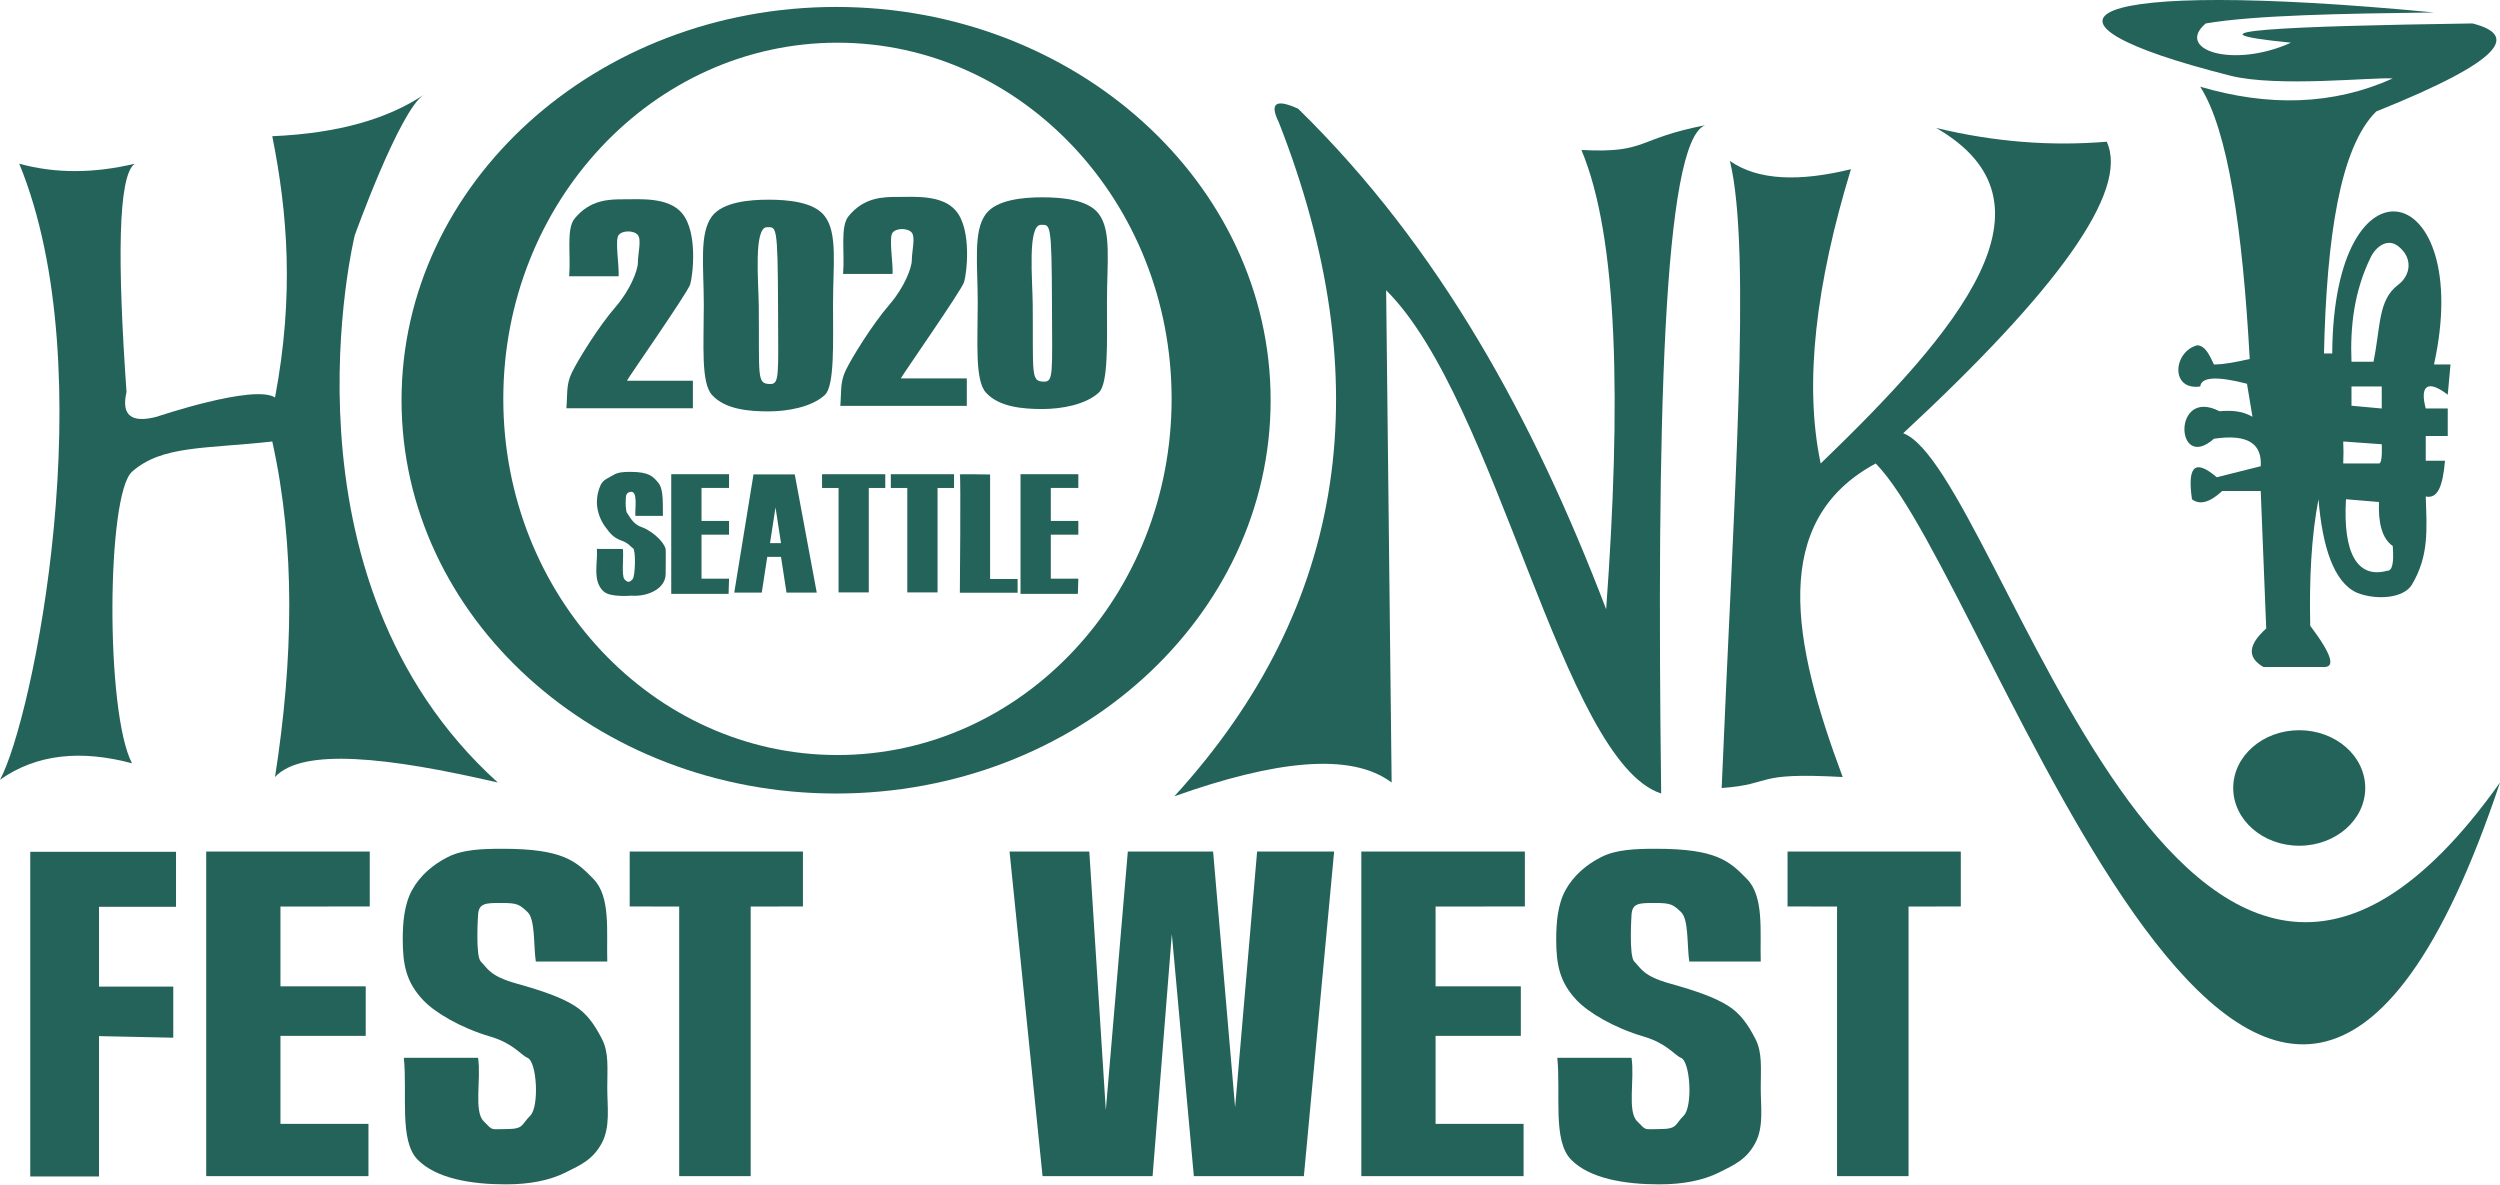 <?xml version="1.0" encoding="UTF-8" standalone="no"?>
<svg
   xmlns:dc="http://purl.org/dc/elements/1.1/"
   xmlns:cc="http://creativecommons.org/ns#"
   xmlns:rdf="http://www.w3.org/1999/02/22-rdf-syntax-ns#"
   xmlns:svg="http://www.w3.org/2000/svg"
   xmlns="http://www.w3.org/2000/svg"
   xmlns:sodipodi="http://sodipodi.sourceforge.net/DTD/sodipodi-0.dtd"
   xmlns:inkscape="http://www.inkscape.org/namespaces/inkscape"
   fill="#236359"
   width="100%"
   height="100%"
   viewBox="0 0 909 431"
   version="1.1"
   xml:space="preserve"
   style="fill-rule:evenodd;clip-rule:evenodd;stroke-linejoin:round;stroke-miterlimit:1.414;"
   id="svg4800"
   sodipodi:docname="logo.svg"
   inkscape:version="0.92.2 (5c3e80d, 2017-08-06)"><defs
     id="defs4804" /><sodipodi:namedview
     pagecolor="#ffffff"
     bordercolor="#666666"
     borderopacity="1"
     objecttolerance="10"
     gridtolerance="10"
     guidetolerance="10"
     inkscape:pageopacity="0"
     inkscape:pageshadow="2"
     inkscape:window-width="1920"
     inkscape:window-height="1137"
     id="namedview4802"
     showgrid="false"
     inkscape:zoom="1.5753575"
     inkscape:cx="454.5"
     inkscape:cy="215.5"
     inkscape:window-x="-8"
     inkscape:window-y="-8"
     inkscape:window-maximized="1"
     inkscape:current-layer="svg4800" /><g
     transform="matrix(0.87,0,0,1.082,-127.05,-130.552)"
     id="g4658"><path
       d="m 435.611,248.609 v 9.239 h -52.864 c 0.5,-4.625 -0.202,-7.87 2.298,-12.011 2.5,-4.14 11.013,-15.33 18.388,-22.174 5.937,-5.531 9.194,-12.127 9.194,-14.783 0,-2.937 1.578,-7.661 0,-9.239 -1.579,-1.578 -6.42,-1.656 -8.045,0 -1.625,1.656 0.25,10.015 0,13.859 h -20.686 c 0.781,-7.25 -1.302,-15.856 2.299,-19.403 6.509,-6.413 14.498,-6.467 20.685,-6.467 6.782,0 18.4,-0.774 24.134,4.619 6.814,6.409 4.557,21.226 3.448,24.023 -1.11,2.796 -25.745,31.15 -26.432,32.337 z"
       style="fill-rule:nonzero"
       id="path4656"
       inkscape:connector-curvature="0" /></g><g
     transform="matrix(1.053,0,0,1.097,-205.077,-134.239)"
     id="g4662"><path
       d="m 460.091,188.554 c 6.656,0 15.714,0.721 19.464,5.471 4.468,5.625 2.848,16.151 2.848,29.182 0,13 0.558,27.091 -2.848,30.093 -4.521,3.985 -12.808,5.426 -19.464,5.426 -6.688,0 -14.929,-0.64 -19.464,-5.426 -3.867,-4.08 -2.849,-16.59 -2.849,-29.778 0,-12.937 -1.651,-23.809 2.849,-29.497 3.718,-4.687 12.807,-5.471 19.464,-5.471 z m 3.323,35.565 c -0.087,-27.563 -0.606,-26.435 -3.798,-26.446 -4.724,-0.016 -2.917,18.383 -2.849,26.446 0.199,23.178 -0.753,25.437 3.798,25.534 3.417,0.072 2.921,-2.494 2.849,-25.534 z"
       style="fill-rule:nonzero"
       id="path4660"
       inkscape:connector-curvature="0" /></g><g
     transform="matrix(0.275,0,0,0.422,296.709,4.813)"
     id="g4678"><path
       d="M 270.382,500.267 V 397.189 h 76.43 v 11.841 h -36.395 v 28.419 h 36.395 v 11.842 h -36.395 v 37.892 h 36.395 l -0.602,13.084 z"
       style="fill-rule:nonzero"
       id="path4676"
       inkscape:connector-curvature="0" /></g><g
     transform="matrix(0.275,0,0,0.422,169.709,4.813)"
     id="g4682"><path
       d="M 270.382,500.267 V 397.189 h 76.43 v 11.841 h -36.395 v 28.419 h 36.395 v 11.842 h -36.395 v 37.892 h 36.395 l -0.602,13.084 z"
       style="fill-rule:nonzero"
       id="path4680"
       inkscape:connector-curvature="0" /></g><g
     transform="matrix(0.298,0,0,0.422,109.292,4.699)"
     id="g4686"><path
       d="m 361.526,461.799 31.706,0.078 c 1.219,6.797 -1.867,22.808 1.859,25.996 3.727,3.187 6.671,2.836 10.07,0 3.398,-2.836 3.955,-25.431 0.393,-26.696 -2.438,-0.844 -5.147,-4.332 -13.819,-6.488 -11.157,-2.766 -14.697,-7.141 -19.197,-11.172 -6.328,-5.672 -11.012,-13.857 -11.012,-22.013 0,-5.25 1.7,-10.28 4.677,-14.85 2.976,-4.57 10.046,-6.21 15.647,-8.6 5.602,-2.391 12.728,-2.623 20.65,-2.623 22.725,0 27.651,3.945 34.19,9.617 6.54,5.672 5.065,18.839 5.393,28.308 h -33.566 c -0.89,-5.297 3.687,-22.126 -6.228,-20.699 -5.925,0.853 -5.356,4.277 -5.616,8.083 -0.014,0.201 -0.288,8.511 1.775,10.245 2.625,2.204 6.877,9.442 17.002,11.833 10.125,2.391 26.176,10.583 29.989,18.981 0.309,0.68 0.003,21.197 0,21.634 -0.093,12.812 -22.149,19.684 -41.744,18.662 -0.41,-0.021 -25.353,1.628 -33.659,-3.49 -14.541,-8.958 -7.151,-25.274 -8.51,-36.806 z"
       style="fill-rule:nonzero"
       id="path4684"
       inkscape:connector-curvature="0" /></g><g
     transform="matrix(0.295,0,0,0.422,164.649,4.813)"
     id="g4690"><path
       d="M 475.417,499.024 V 409.03 h -20.324 v -11.841 h 77.909 v 11.841 h -20.324 v 89.994 z"
       style="fill-rule:nonzero"
       id="path4688"
       inkscape:connector-curvature="0" /></g><g
     transform="matrix(0.295,0,0,0.422,189.649,4.813)"
     id="g4694"><path
       d="M 475.417,499.024 V 409.03 h -20.324 v -11.841 h 77.909 v 11.841 h -20.324 v 89.994 z"
       style="fill-rule:nonzero"
       id="path4692"
       inkscape:connector-curvature="0" /></g><g
     transform="matrix(1,0,0,1.009,-171.562,-91.058)"
     id="g4698"><path
       d="M182.562,514.189L182.562,397.189L235.562,397.189L235.562,417.019L207.562,417.019L207.562,445.773L234.562,445.773L234.562,464.189L207.562,463.621L207.562,514.189L182.562,514.189Z"
       style="fill-rule:nonzero;"
       id="path4696" /></g><g
     transform="matrix(0.778,0,0,1.145,-135.378,-145.161)"
     id="g4702"><path
       d="M270.382,500.267L270.382,397.189L346.812,397.189L346.812,414.626L305.083,414.659L305.083,439.992L344.925,439.992L344.925,455.716L305.083,455.716L305.083,483.669L346.21,483.669L346.21,500.267L270.382,500.267Z"
       style="fill-rule:nonzero;"
       id="path4700" /></g><g
     transform="matrix(0.778,0,0,1.145,284.622,-145.161)"
     id="g4706"><path
       d="M270.382,500.267L270.382,397.189L346.812,397.189L346.812,414.626L305.083,414.659L305.083,439.992L344.925,439.992L344.925,455.716L305.083,455.716L305.083,483.669L346.21,483.669L346.21,500.267L270.382,500.267Z"
       style="fill-rule:nonzero;"
       id="path4704" /></g><g
     transform="matrix(0.966,0,0,1.144,-206.036,-143.759)"
     id="g4710"><path
       d="M365.295,461.877L393.232,461.877C394.451,468.674 391.575,478.798 395.302,481.986C399.028,485.173 397.578,484.517 403.906,484.517C410.609,484.517 409.493,483.073 412.892,480.237C416.29,477.401 415.42,463.143 411.857,461.877C409.42,461.033 406.531,457.282 397.859,455.126C386.703,452.36 377.038,447.548 372.538,443.517C366.21,437.845 364.882,432.345 364.882,424.189C364.882,418.939 365.422,413.115 368.399,408.545C371.375,403.975 376.249,400.444 381.85,398.054C387.452,395.663 394.578,395.431 402.5,395.431C425.225,395.431 430.151,399.376 436.69,405.048C443.23,410.72 441.536,421.808 441.864,431.277L414.961,431.277C414.071,425.98 414.787,417.86 411.857,415.54C408.927,413.219 408.148,412.657 402.289,412.657C396.242,412.657 393.492,412.608 393.232,416.414C393.218,416.615 392.204,429.542 394.267,431.277C396.892,433.48 397.593,435.881 407.718,438.271C417.843,440.662 424.596,442.711 429.447,445.266C434.299,447.82 437.052,451.327 439.795,455.757C442.537,460.187 441.864,464.979 441.864,471.494C441.864,477.401 443.076,483.824 439.795,488.98C436.513,494.137 432.125,495.825 426.125,498.333C420.125,500.841 412.648,502.095 403.695,502.095C390.664,502.095 377.453,500.25 370.468,494.226C363.484,488.203 366.654,473.408 365.295,461.877Z"
       style="fill-rule:nonzero;"
       id="path4708" /></g><g
     transform="matrix(0.966,0,0,1.144,213.362,-143.759)"
     id="g4714"><path
       d="M365.295,461.877L393.232,461.877C394.451,468.674 391.575,478.798 395.302,481.986C399.028,485.173 397.578,484.517 403.906,484.517C410.609,484.517 409.493,483.073 412.892,480.237C416.29,477.401 415.42,463.143 411.857,461.877C409.42,461.033 406.531,457.282 397.859,455.126C386.703,452.36 377.038,447.548 372.538,443.517C366.21,437.845 364.882,432.345 364.882,424.189C364.882,418.939 365.422,413.115 368.399,408.545C371.375,403.975 376.249,400.444 381.85,398.054C387.452,395.663 394.578,395.431 402.5,395.431C425.225,395.431 430.151,399.376 436.69,405.048C443.23,410.72 441.536,421.808 441.864,431.277L414.961,431.277C414.071,425.98 414.787,417.86 411.857,415.54C408.927,413.219 408.148,412.657 402.289,412.657C396.242,412.657 393.492,412.608 393.232,416.414C393.218,416.615 392.204,429.542 394.267,431.277C396.892,433.48 397.593,435.881 407.718,438.271C417.843,440.662 424.596,442.711 429.447,445.266C434.299,447.82 437.052,451.327 439.795,455.757C442.537,460.187 441.864,464.979 441.864,471.494C441.864,477.401 443.076,483.824 439.795,488.98C436.513,494.137 432.125,495.825 426.125,498.333C420.125,500.841 412.648,502.095 403.695,502.095C390.664,502.095 377.453,500.25 370.468,494.226C363.484,488.203 366.654,473.408 365.295,461.877Z"
       style="fill-rule:nonzero;"
       id="path4712" /></g><g
     transform="matrix(0.769,0,0,1.145,-121.012,-145.161)"
     id="g4718"><path
       d="M478.497,500.267L478.497,414.659L455.093,414.626L455.093,397.189L537.007,397.189L537.007,414.626L512.303,414.659L512.303,500.267L478.497,500.267Z"
       style="fill-rule:nonzero;"
       id="path4716" /></g><g
     transform="matrix(0.769,0,0,1.145,299.988,-145.161)"
     id="g4722"><path
       d="M478.497,500.267L478.497,414.659L455.093,414.626L455.093,397.189L537.007,397.189L537.007,414.626L512.303,414.659L512.303,500.267L478.497,500.267Z"
       style="fill-rule:nonzero;"
       id="path4720" /></g><g
     transform="matrix(1,0,0,0.913,-169,-99.692)"
     id="g4726"><ellipse
       cx="1005"
       cy="423"
       rx="24"
       ry="23"
       id="ellipse4724" /></g><g
     transform="matrix(1,0,0,1,-166,-132.474)"
     id="g4730"><path
       d="M795,191C805.253,198.16 820.345,198.566 839,194C826.301,235.642 821.824,271.845 828,301C878.475,252.352 917.317,206.25 870,179C891.37,184.154 912.008,185.679 932,184C940.373,201.995 913.613,238.427 858,290C893.446,303.144 959.956,578.893 1075,417C990.375,670.02 890.231,343.386 848,301C809.198,321.896 817.691,366.036 836,415C802.827,413.171 811.458,417.567 792,419C796.376,313.64 802.94,223.767 795,191"
       id="path4728" /></g><g
     transform="matrix(1,0,0,1,-166,-132.474)"
     id="g4734"><path
       d="M593,422C656.361,352.658 667.66,270.659 631,177C627.331,169.574 630.287,168.505 638,172C689.528,222.39 723.759,285.303 750,354C755.454,279.027 754.423,218.862 741,187C765.02,188.264 760.527,182.985 786,178C770.641,183.812 768.333,287.503 770,421C733.916,409.148 710.519,278.248 670,238L672,417C657.114,405.798 629.331,409.095 593,422"
       id="path4732" /></g><g
     transform="matrix(1,0,0,1,-166,-132.474)"
     id="g4738"><path
       d="M173,192C186.246,195.647 200.274,195.514 215,192C208.787,196.369 208.718,228.195 212,275C210.003,283.573 213.844,286.401 223,284C223,284 258.345,272.041 266,277C273.032,239.752 270.538,209.723 265,182C289.617,180.94 307.213,175.477 320,167C311.232,172.813 295,218 295,218C295,218 264.433,342.359 347,417C307.099,407.734 275.879,404.254 266,415C272.646,372.342 273.504,331.336 265,293C240.997,295.706 224.834,294.304 214,304C204.745,312.283 204.275,391.513 214,410C195.486,405.071 179.308,406.581 166,416C177.914,394.132 203.992,267.482 173,192Z"
       id="path4736" /></g><g
     transform="matrix(1,0,0,1,-166,-132.474)"
     id="g4742"><path
       d="M470,135C557.203,135 628,199.076 628,278C628,356.924 557.203,421 470,421C382.797,421 312,356.924 312,278C312,199.076 382.797,135 470,135ZM470.5,148C537.558,148 592,206.027 592,277.5C592,348.973 537.558,407 470.5,407C403.442,407 349,348.973 349,277.5C349,206.027 403.442,148 470.5,148Z"
       id="path4740" /></g><g
     transform="translate(-166,-146.474)"
     id="g4774"><path
       d="m 515,319 c 0.403,0.197 0,43 0,43 h 21 v -5 h -10 v -38 c 0,0 -11.403,-0.197 -11,0 z"
       id="path4772"
       inkscape:connector-curvature="0" /></g><g
     transform="matrix(0.29,0,0,0.417,140.132,72.743)"
     id="g4778"><path
       d="m 540.826,342.274 h -37.924 l -6.896,-31.163 h -17.238 l -6.895,31.163 H 437.396 L 461.53,239.196 h 51.715 z m -44.82,-43.149 -6.895,-31.163 -6.895,31.163 z"
       style="fill-rule:nonzero"
       id="path4776"
       inkscape:connector-curvature="0" /></g><g
     transform="matrix(1,0,0,1,-166,-132.474)"
     id="g4782"><path
       d="M974,311C969.485,315.189 965.818,316.189 963,314C961.493,303.393 963.205,298.457 972,306L988,302C988.498,294.062 983.654,290.115 971,292C956.931,304.475 955.758,273.101 973,282C976.988,281.679 980.98,281.728 985,284L983,272C971.845,269.124 966.409,269.592 966,273C954.955,274.546 956.19,260.19 965,258C967.769,258.325 969.051,260.895 971,265C975.083,264.947 978.859,264.135 984,263C981.393,215.58 976.066,179.717 966,164C990.767,171.276 1014.19,170.81 1036,161C1028.9,160.474 994.067,164.304 977,160C896.435,139.684 920.087,124.526 1051,137C1018.05,137.422 985.757,137.958 968,141C956.748,150.596 977.907,157.508 999,148C956.028,143.754 997.086,141.982 1065,141C1081.3,145.138 1077.36,153.999 1030,173C1016.81,186.024 1011.96,218.89 1011,261L1014,261C1014.45,185.453 1065.77,197.955 1051,265L1057,265L1056,276C1048.82,270.415 1045.74,272.582 1048,281L1056,281L1056,291L1048,291L1048,300L1055,300C1054.16,309.653 1052.24,313.872 1048,313C1048.38,324.908 1049.25,334.446 1043,345C1039.9,350.232 1029.67,350.69 1023,348C1014.57,344.248 1010.42,331.265 1009,314C1006.39,327.545 1005.62,343.132 1006,360C1014.14,370.807 1014.98,375.064 1011,375L989,375C982.583,371.316 983.849,366.514 990,361L988,311L974,311ZM1019,314L1031,315C1030.69,322.776 1032.18,328.329 1036,331C1036.5,337.274 1035.78,340.1 1034,340C1023.17,342.957 1017.83,333.672 1019,314ZM1018,293C1018.13,295.694 1018.11,298.357 1018,301C1018,301 1029.6,300.959 1031,301C1032.4,301.041 1032,294 1032,294L1018,293ZM1032,273L1021,273L1021,280L1032,281L1032,273ZM1021,264L1029,264C1031.69,250.832 1030.6,241.613 1038,236C1042.5,232.594 1043.49,226.31 1038,222C1034.09,218.929 1029.88,222.157 1028,226C1021.91,238.412 1020.48,251.38 1021,264Z"
       id="path4780" /></g><g
     transform="matrix(0.865,0,0,1.145,-87.387,-153.971)"
     id="g4786"><path
       d="M539.26,507.963L525.385,404.884L558.916,404.884L565.854,486.997L575.104,404.884L610.947,404.884L620.197,486.124L629.447,404.884L661.822,404.884L649.104,507.963L602.854,507.963L593.604,431.091L585.51,507.963L539.26,507.963Z"
       style="fill-rule:nonzero;"
       id="path4784" /></g><g
     style="clip-rule:evenodd;fill-rule:evenodd;stroke-linejoin:round;stroke-miterlimit:1.414"
     transform="matrix(0.87,0,0,1.082,-27.451,-131.415)"
     id="g4658-3"><path
       d="m 435.611,248.609 v 9.239 h -52.864 c 0.5,-4.625 -0.202,-7.87 2.298,-12.011 2.5,-4.14 11.013,-15.33 18.388,-22.174 5.937,-5.531 9.194,-12.127 9.194,-14.783 0,-2.937 1.578,-7.661 0,-9.239 -1.579,-1.578 -6.42,-1.656 -8.045,0 -1.625,1.656 0.25,10.015 0,13.859 h -20.686 c 0.781,-7.25 -1.302,-15.856 2.299,-19.403 6.509,-6.413 14.498,-6.467 20.685,-6.467 6.782,0 18.4,-0.774 24.134,4.619 6.814,6.409 4.557,21.226 3.448,24.023 -1.11,2.796 -25.745,31.15 -26.432,32.337 z"
       style="fill-rule:nonzero"
       id="path4656-8"
       inkscape:connector-curvature="0" /></g><g
     style="clip-rule:evenodd;fill-rule:evenodd;stroke-linejoin:round;stroke-miterlimit:1.414"
     transform="matrix(1.053,0,0,1.097,-105.478,-135.102)"
     id="g4662-8"><path
       d="m 460.091,188.554 c 6.656,0 15.714,0.721 19.464,5.471 4.468,5.625 2.848,16.151 2.848,29.182 0,13 0.558,27.091 -2.848,30.093 -4.521,3.985 -12.808,5.426 -19.464,5.426 -6.688,0 -14.929,-0.64 -19.464,-5.426 -3.867,-4.08 -2.849,-16.59 -2.849,-29.778 0,-12.937 -1.651,-23.809 2.849,-29.497 3.718,-4.687 12.807,-5.471 19.464,-5.471 z m 3.323,35.565 c -0.087,-27.563 -0.606,-26.435 -3.798,-26.446 -4.724,-0.016 -2.917,18.383 -2.849,26.446 0.199,23.178 -0.753,25.437 3.798,25.534 3.417,0.072 2.921,-2.494 2.849,-25.534 z"
       style="fill-rule:nonzero"
       id="path4660-7"
       inkscape:connector-curvature="0" /></g></svg>